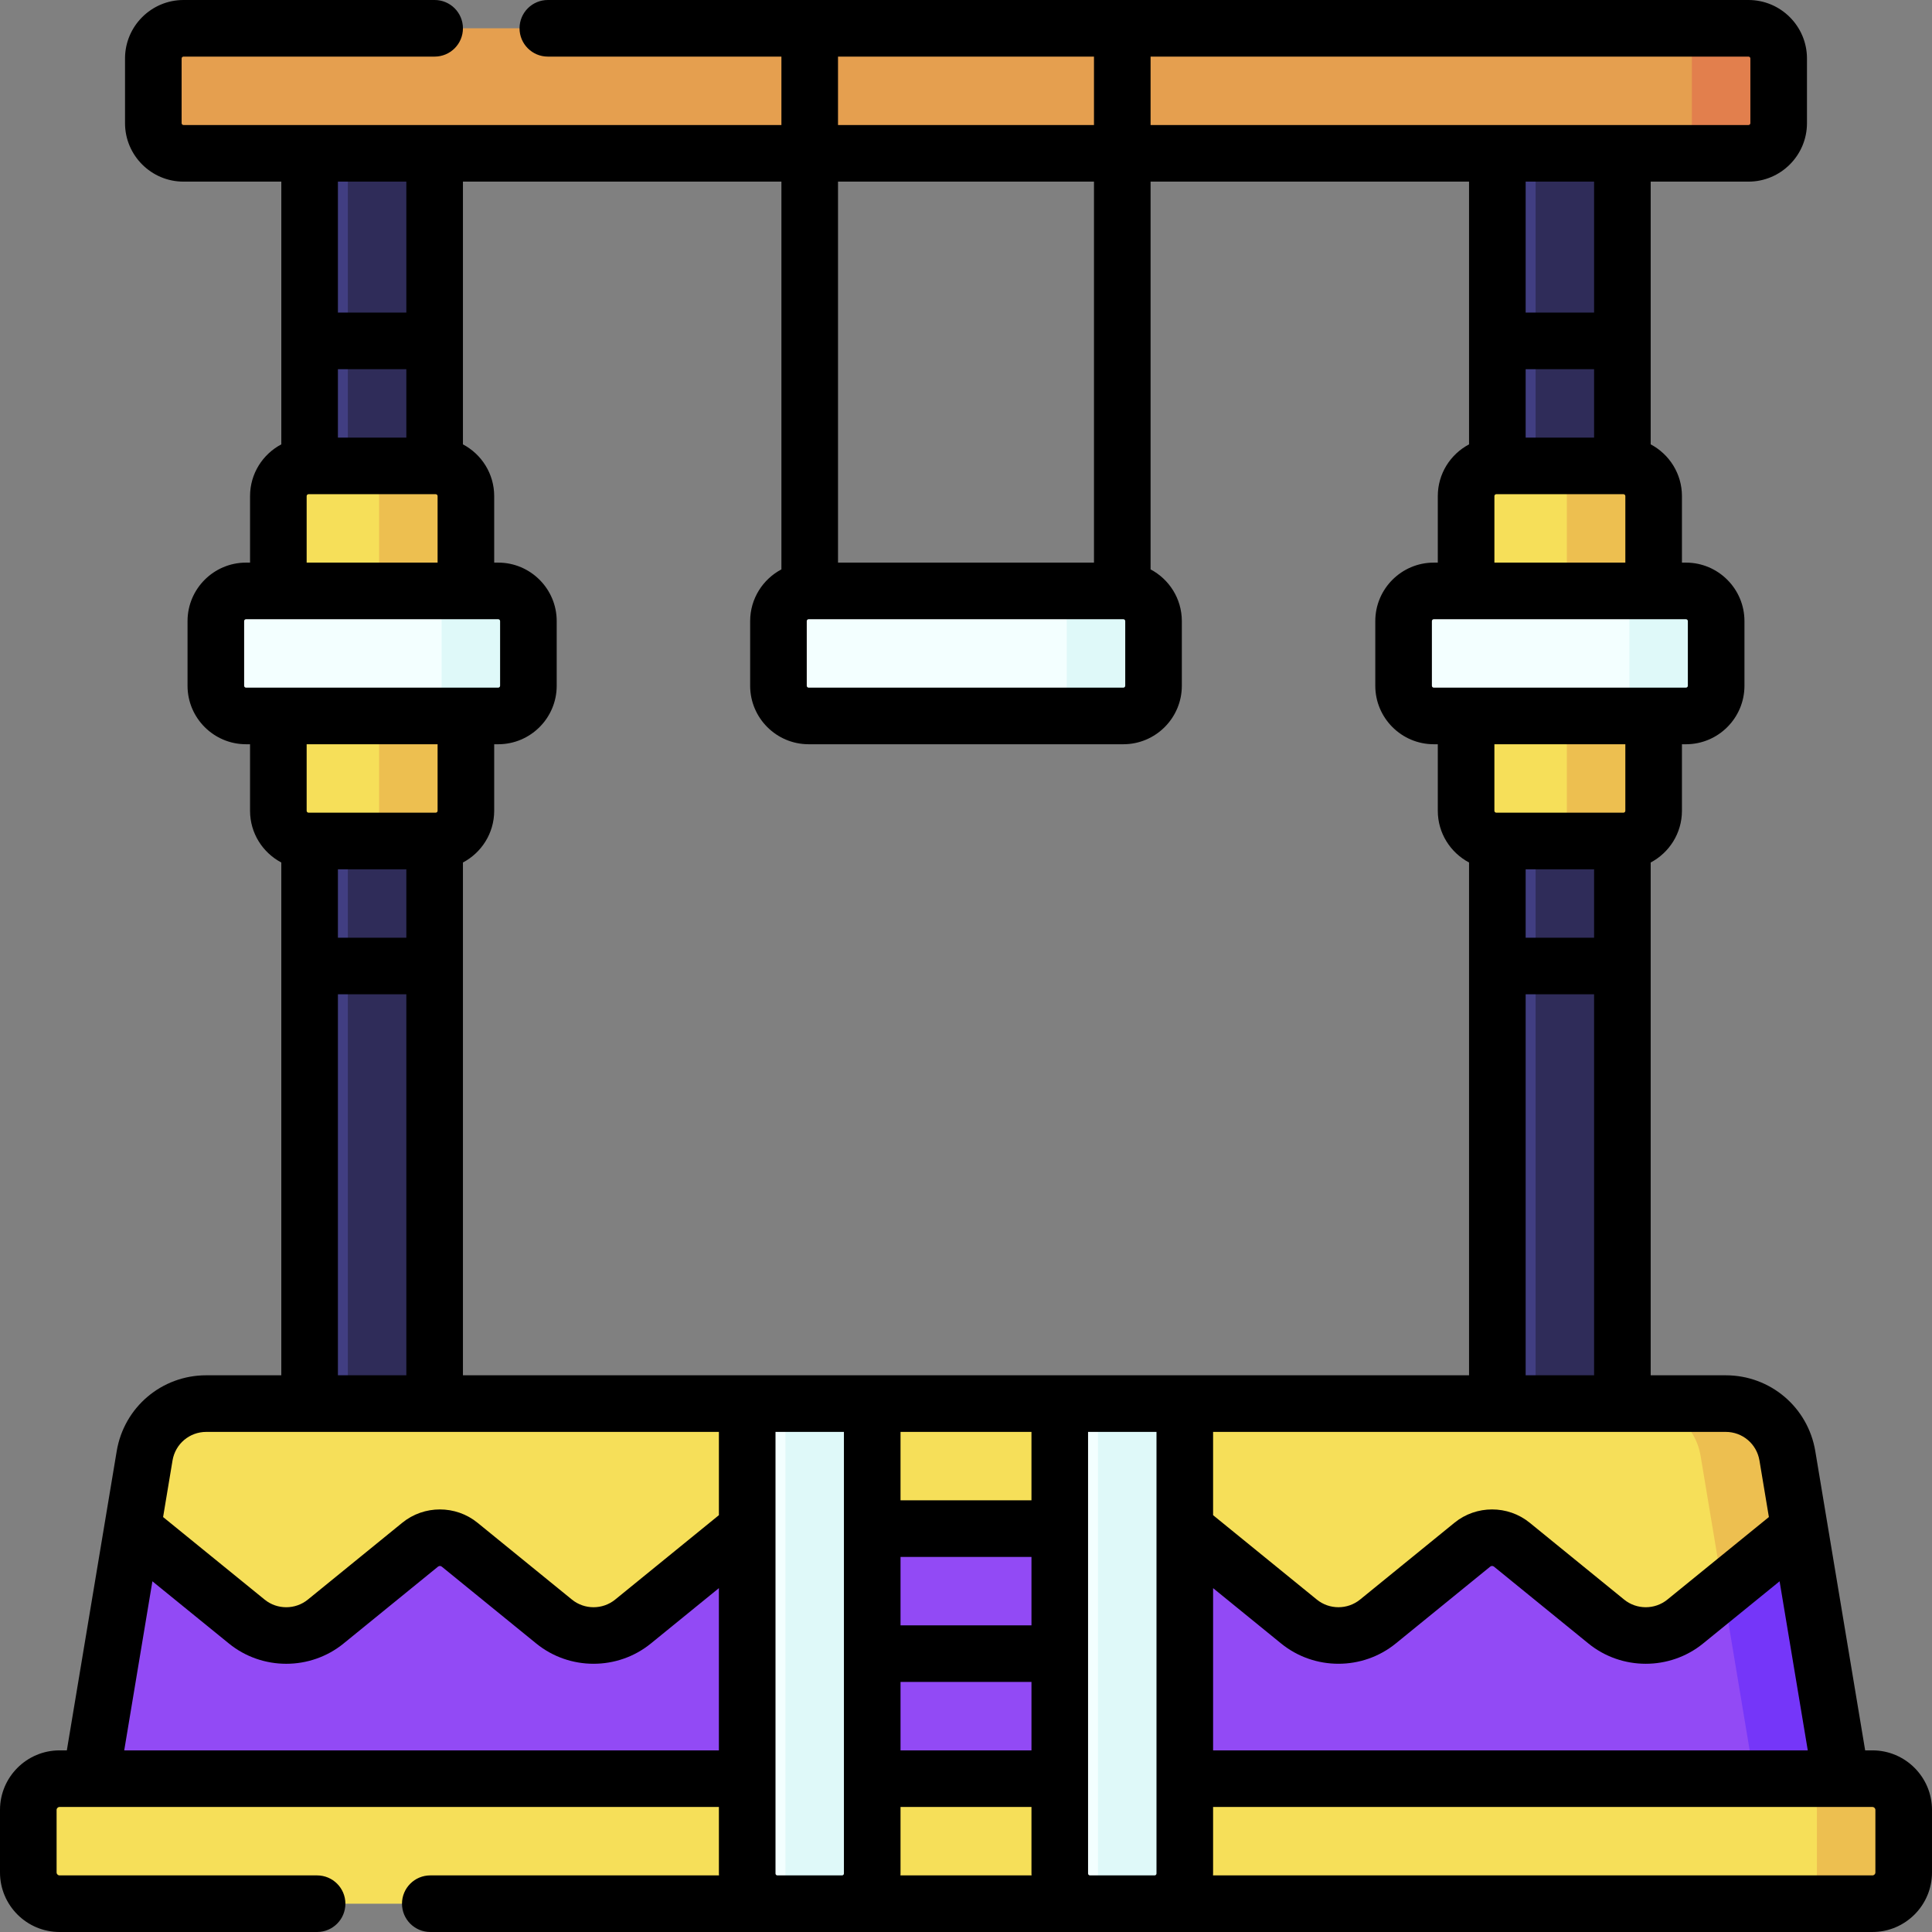 <svg id="Capa_1" enable-background="new 0 0 512 512" height="512" viewBox="0 0 512 512" width="512" xmlns="http://www.w3.org/2000/svg"><rect x="0" y="0" width="512" height="512" fill="#808080" stroke="none"/><g><g><g><path d="m396.817 213.065h33.133v164.902h-33.133z" fill="#413e82"/><path d="m396.817 33.633h33.133v98.199h-33.133z" fill="#413e82"/><path d="m406.95 213.065h23v164.902h-23z" fill="#2f2c59"/><path d="m406.95 33.633h23v98.199h-23z" fill="#2f2c59"/><path d="m388.533 214.867c0 4.418 3.582 8 8 8h33.7c4.418 0 8-3.582 8-8v-83.4c0-4.418-3.582-8-8-8h-33.7c-4.418 0-8 3.582-8 8z" fill="#f6df59"/><path d="m430.233 123.467h-23c4.418 0 8 3.582 8 8v83.4c0 4.418-3.582 8-8 8h23c4.418 0 8-3.582 8-8v-83.4c0-4.419-3.581-8-8-8z" fill="#edbf50"/><path d="m446.8 189.733h-66.833c-4.418 0-8-3.582-8-8v-17.133c0-4.418 3.582-8 8-8h66.833c4.418 0 8 3.582 8 8v17.133c0 4.419-3.582 8-8 8z" fill="#f3ffff"/><path d="m446.8 156.6h-23c4.418 0 8 3.582 8 8v17.133c0 4.418-3.582 8-8 8h23c4.418 0 8-3.582 8-8v-17.133c0-4.418-3.582-8-8-8z" fill="#dff9f9"/></g><g><path d="m82.05 213.065h33.133v164.902h-33.133z" fill="#413e82"/><path d="m82.05 33.633h33.133v98.199h-33.133z" fill="#413e82"/><path d="m92.183 213.065h23v164.902h-23z" fill="#2f2c59"/><path d="m92.183 33.633h23v98.199h-23z" fill="#2f2c59"/><path d="m73.767 214.867c0 4.418 3.582 8 8 8h33.7c4.418 0 8-3.582 8-8v-83.4c0-4.418-3.582-8-8-8h-33.7c-4.418 0-8 3.582-8 8z" fill="#f6df59"/><path d="m115.467 123.467h-23c4.418 0 8 3.582 8 8v83.4c0 4.418-3.582 8-8 8h23c4.418 0 8-3.582 8-8v-83.4c0-4.419-3.582-8-8-8z" fill="#edbf50"/><path d="m132.033 189.733h-66.833c-4.418 0-8-3.582-8-8v-17.133c0-4.418 3.582-8 8-8h66.833c4.418 0 8 3.582 8 8v17.133c0 4.419-3.581 8-8 8z" fill="#f3ffff"/><path d="m132.033 156.6h-23c4.418 0 8 3.582 8 8v17.133c0 4.418-3.582 8-8 8h23c4.418 0 8-3.582 8-8v-17.133c0-4.418-3.581-8-8-8z" fill="#dff9f9"/></g><path d="m438.233 393.218h-364.466l-38.656 11.882-11.044 66.267v11.673h463.866v-11.673l-11.044-66.267z" fill="#924af5"/><path d="m452.647 397.648 12.286 73.719v11.673h23v-11.673l-11.044-66.267z" fill="#7536f9"/><path d="m473.674 385.81c-1.331-7.988-8.243-13.843-16.341-13.843h-143.35l-16.567 7.231-16.567-7.231h-49.7l-16.567 7.231-16.567-7.231h-143.348c-8.098 0-15.01 5.855-16.341 13.843l-3.215 19.29 30.295 24.632c6.09 4.952 14.819 4.95 20.908-.004l25.038-20.374c3.045-2.478 7.411-2.478 10.456 0l25.034 20.371c6.09 4.955 14.823 4.955 20.913 0l30.262-24.625h115.967l30.262 24.625c6.09 4.955 14.823 4.955 20.913 0l25.034-20.371c3.045-2.478 7.411-2.478 10.456 0l25.038 20.374c6.088 4.954 14.817 4.956 20.908.004l30.295-24.632z" fill="#f6df59"/><path d="m450.674 385.81 5.96 35.759 20.255-16.469-3.215-19.29c-1.331-7.988-8.243-13.843-16.341-13.843h-23c8.098 0 15.009 5.855 16.341 13.843z" fill="#edbf50"/><path d="m496.217 471.367c4.575 0 8.283 3.708 8.283 8.283v16.567c0 4.575-3.709 8.283-8.283 8.283h-480.434c-4.575 0-8.283-3.709-8.283-8.283v-16.567c0-4.575 3.709-8.283 8.283-8.283z" fill="#f6df59"/><path d="m463.367 40.633h-414.734c-4.418 0-8-3.582-8-8v-17.133c0-4.418 3.582-8 8-8h414.733c4.418 0 8 3.582 8 8v17.133c.001 4.419-3.581 8-7.999 8z" fill="#e59f4f"/><path d="m496.217 471.367h-23c4.575 0 8.283 3.708 8.283 8.283v16.567c0 4.575-3.708 8.283-8.283 8.283h23c4.575 0 8.283-3.708 8.283-8.283v-16.567c0-4.575-3.708-8.283-8.283-8.283z" fill="#edbf50"/><path d="m313.983 371.967v124.533c0 4.418-3.582 8-8 8h-17.133c-4.418 0-8-3.582-8-8v-124.533z" fill="#f3ffff"/><path d="m290.983 371.967v124.533c0 3.382-2.101 6.267-5.067 7.438.909.359 1.897.562 2.933.562h17.133c4.418 0 8-3.582 8-8v-124.533z" fill="#dff9f9"/><path d="m231.15 371.967v124.533c0 4.418-3.582 8-8 8h-17.133c-4.418 0-8-3.582-8-8v-124.533z" fill="#f3ffff"/><path d="m208.15 371.967v124.533c0 3.382-2.101 6.267-5.067 7.438.909.359 1.897.562 2.933.562h17.133c4.418 0 8-3.582 8-8v-124.533z" fill="#dff9f9"/><path d="m463.367 7.5h-23c4.418 0 8 3.582 8 8v17.133c0 4.418-3.582 8-8 8h23c4.418 0 8-3.582 8-8v-17.133c0-4.418-3.582-8-8-8z" fill="#e27f4d"/><path d="m297.7 189.733h-83.4c-4.418 0-8-3.582-8-8v-17.133c0-4.418 3.582-8 8-8h83.4c4.418 0 8 3.582 8 8v17.133c0 4.419-3.582 8-8 8z" fill="#f3ffff"/><path d="m297.7 156.6h-23c4.418 0 8 3.582 8 8v17.133c0 4.418-3.582 8-8 8h23c4.418 0 8-3.582 8-8v-17.133c0-4.418-3.582-8-8-8z" fill="#dff9f9"/></g><path d="m496.217 463.867h-1.93l-13.214-79.29c-1.942-11.652-11.926-20.11-23.739-20.11h-19.884v-135.894c4.919-2.601 8.283-7.765 8.283-13.706v-17.633h1.066c8.547 0 15.5-6.953 15.5-15.5v-17.134c0-8.547-6.953-15.5-15.5-15.5h-1.066v-17.633c0-5.941-3.364-11.105-8.283-13.706v-69.628h25.917c8.547 0 15.5-6.953 15.5-15.5v-17.133c0-8.547-6.953-15.5-15.5-15.5h-318.184c-4.142 0-7.5 3.358-7.5 7.5s3.358 7.5 7.5 7.5h61.9v18.133h-158.45c-.276 0-.5-.224-.5-.5v-17.133c0-.276.224-.5.5-.5h66.55c4.142 0 7.5-3.358 7.5-7.5s-3.358-7.5-7.5-7.5h-66.55c-8.547 0-15.5 6.953-15.5 15.5v17.133c0 8.547 6.953 15.5 15.5 15.5h25.917v69.627c-4.919 2.601-8.283 7.765-8.283 13.706v17.634h-1.067c-8.547 0-15.5 6.953-15.5 15.5v17.133c0 8.547 6.953 15.5 15.5 15.5h1.066v17.633c0 5.941 3.364 11.105 8.283 13.706v135.894h-19.882c-11.813 0-21.797 8.457-23.739 20.11l-13.215 79.29h-1.93c-8.703.001-15.783 7.081-15.783 15.784v16.567c0 8.702 7.08 15.783 15.783 15.783h68.251c4.142 0 7.5-3.358 7.5-7.5s-3.358-7.5-7.5-7.5h-68.251c-.432 0-.783-.352-.783-.783v-16.567c0-.432.352-.783.783-.783h174.733v17.633c0 .169.02.332.025.5h-76.508c-4.142 0-7.5 3.358-7.5 7.5s3.358 7.5 7.5 7.5h382.183c8.703 0 15.783-7.081 15.783-15.783v-16.567c.001-8.703-7.079-15.783-15.782-15.783zm-174.734-42.995 18.027 14.669c8.803 7.164 21.58 7.164 30.381 0l25.033-20.371c.287-.233.703-.233.99 0l25.037 20.375c4.4 3.581 9.795 5.371 15.191 5.371 5.392 0 10.783-1.789 15.183-5.365l20.286-16.494 7.468 44.809h-157.596zm144.792-33.829 2.498 14.989-26.911 21.881c-3.316 2.695-8.129 2.694-11.443-.002l-25.038-20.375c-5.772-4.696-14.152-4.695-19.923.001l-25.033 20.371c-3.316 2.697-8.13 2.699-11.446 0l-27.495-22.373v-22.067h135.85c4.449-.001 8.21 3.185 8.941 7.575zm-43.825-138.543h-18.134v-18.133h18.134zm-18.134 115.967v-100.967h18.134v100.967zm26.417-149.6c0 .276-.225.5-.5.5h-.283-33.134-.283c-.275 0-.5-.224-.5-.5v-17.633h34.7zm16.567-50.267v17.133c0 .276-.225.5-.5.5h-66.833c-.275 0-.5-.224-.5-.5v-17.133c0-.276.225-.5.5-.5h66.833c.275 0 .5.224.5.5zm-24.85-48.633h-18.134v-18.133h18.134zm-26.417 33.133v-17.633c0-.276.225-.5.5-.5h33.7c.275 0 .5.224.5.5v17.633zm26.417-66.266h-18.134v-34.7h18.134zm41.417-67.334v17.133c0 .276-.225.5-.5.5h-158.45v-18.133h158.45c.276 0 .5.224.5.5zm-241.784-.5h67.834v18.133h-67.834zm75.617 149.1c.275 0 .5.224.5.5v17.133c0 .276-.225.5-.5.5h-83.4c-.276 0-.5-.224-.5-.5v-17.133c0-.276.224-.5.5-.5zm-7.783-15h-67.834v-100.967h67.834zm-82.834 1.794c-4.92 2.601-8.284 7.765-8.284 13.706v17.133c0 8.547 6.953 15.5 15.5 15.5h83.4c8.547 0 15.5-6.953 15.5-15.5v-17.133c0-5.941-3.364-11.105-8.283-13.706v-102.761h84.399v69.627c-4.919 2.601-8.283 7.765-8.283 13.706v17.634h-1.066c-8.547 0-15.5 6.953-15.5 15.5v17.133c0 8.547 6.953 15.5 15.5 15.5h1.066v17.633c0 5.941 3.364 11.105 8.283 13.706v135.894h-266.632v-135.893c4.92-2.601 8.284-7.765 8.284-13.706v-17.633h1.066c8.547 0 15.5-6.953 15.5-15.5v-17.134c0-8.547-6.953-15.5-15.5-15.5h-1.066v-17.633c0-5.941-3.364-11.106-8.284-13.706v-69.628h84.4zm31.567 294.839h34.7v18.133h-34.7zm34.7-15h-34.7v-18.133h34.7zm-34.7 65.767v-17.633h34.7v17.633c0 .169.02.332.025.5h-34.75c.005-.168.025-.331.025-.5zm34.7-98.9h-34.7v-18.133h34.7zm-183.8-167.233h18.133v18.133h-18.133zm0-114.4v-18.133h18.133v18.133zm18.133-67.834v34.7h-18.133v-34.7zm-26.416 83.334c0-.276.224-.5.5-.5h33.7c.276 0 .5.224.5.5v17.633h-34.7zm-16.567 50.266v-17.133c0-.276.224-.5.5-.5h66.833c.276 0 .5.224.5.5v17.133c0 .276-.224.5-.5.5h-66.833c-.276 0-.5-.224-.5-.5zm51.267 15.5v17.633c0 .276-.224.5-.5.5h-.284-33.133-.283c-.276 0-.5-.224-.5-.5v-17.633zm-26.417 66.267h18.133v100.967h-18.133zm-34.883 115.967h135.849v22.067l-27.496 22.374c-3.315 2.698-8.129 2.698-11.445 0l-25.035-20.371c-5.771-4.697-14.151-4.696-19.923 0l-25.038 20.374c-3.316 2.697-8.128 2.698-11.443.002l-26.912-21.881 2.498-14.99c.734-4.389 4.495-7.575 8.945-7.575zm-21.747 84.4 7.468-44.809 20.286 16.494c4.399 3.577 9.79 5.365 15.183 5.365 5.395 0 10.79-1.79 15.19-5.371l25.037-20.374c.287-.232.703-.233.989 0l25.034 20.37c8.802 7.164 21.58 7.164 30.38 0l18.028-14.67v42.994h-157.595zm173.097 33.133c-.276 0-.5-.224-.5-.5v-117.033h18.133v117.033c0 .276-.224.5-.5.5zm82.833 0c-.275 0-.5-.224-.5-.5v-117.033h18.134v117.033c0 .276-.225.5-.5.5zm208.15-.783c0 .432-.352.783-.783.783h-174.759c.005-.168.025-.331.025-.5v-17.633h174.733c.432 0 .783.352.783.783v16.567z"/></g></svg>